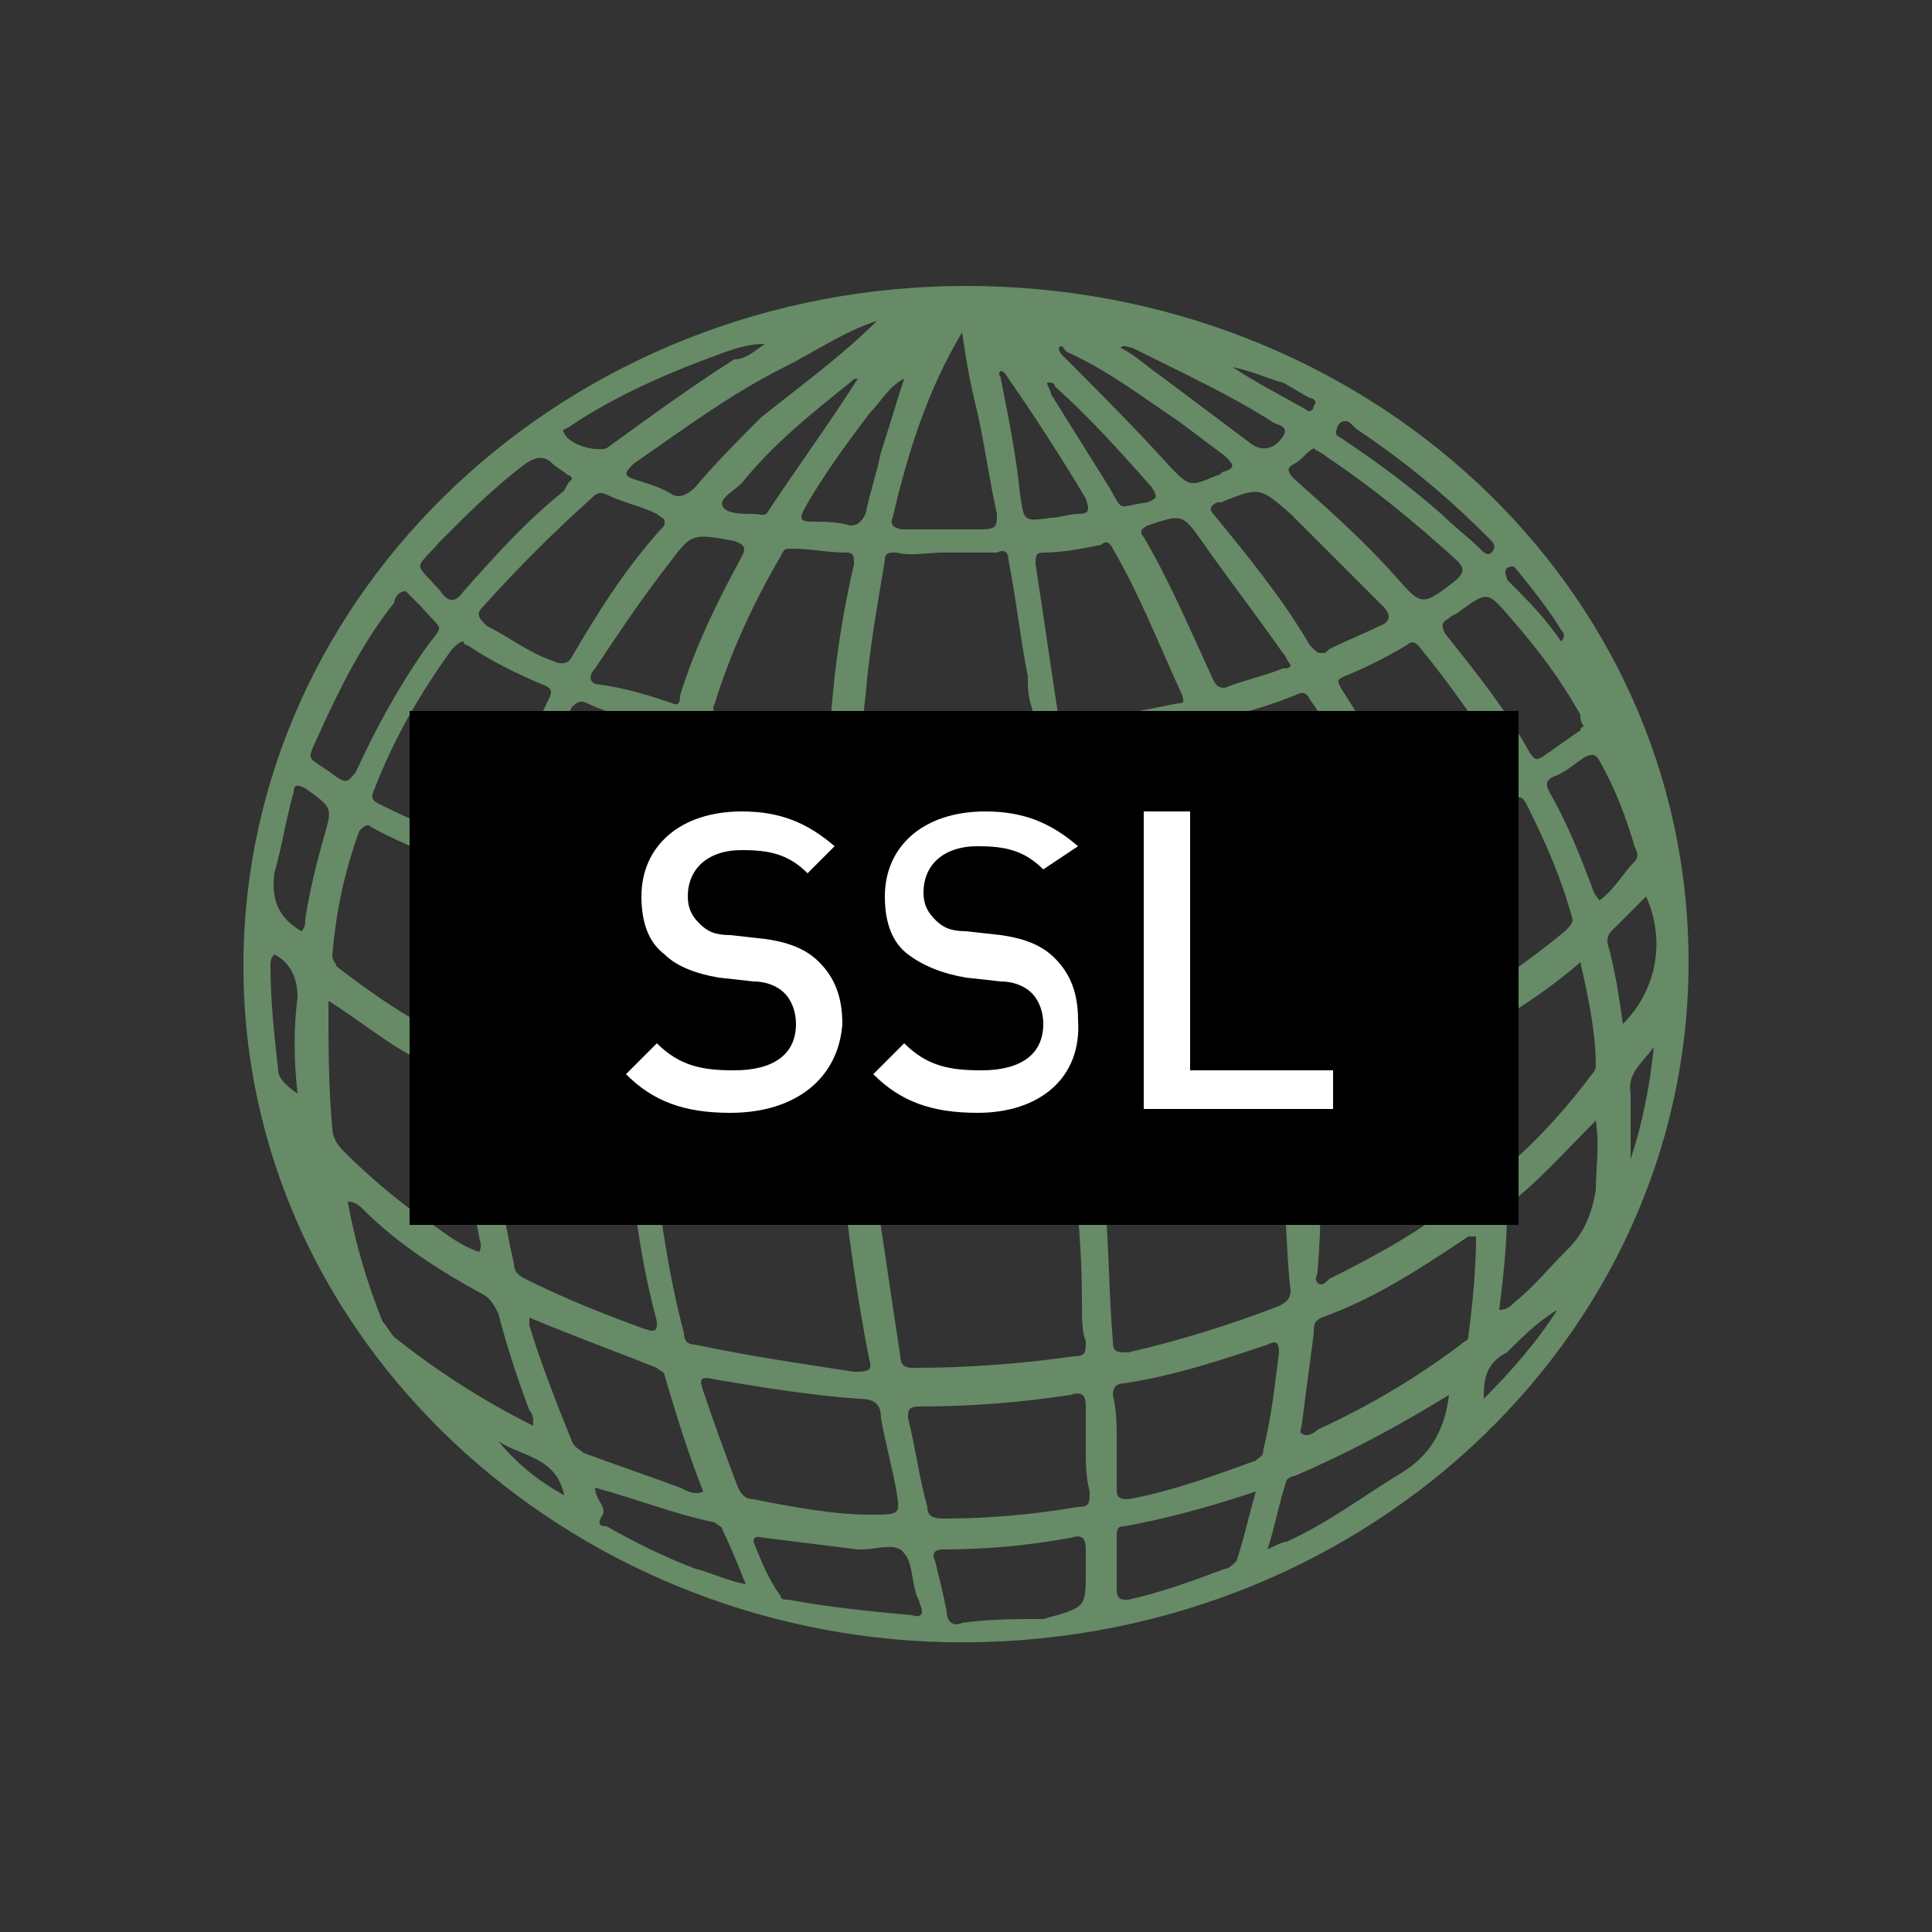 <svg xmlns="http://www.w3.org/2000/svg" viewBox="0 0 50 50"><rect x="0" y="0" width="50" height="50" fill="#333333" stroke="none"/><path d="M25 7.4c10.3 0 18.7 7.7 18.7 17.5s-8.6 17.8-19.2 17.6C14.7 42.3 6.3 34.7 6.3 25S14.7 7.4 25 7.4zm-2.8 2.4c-.1 0-.1 0-.2.1-1 .8-2 1.6-2.8 2.6-.2.2-.6.4-.5.6.1.2.5.2.8.2.2 0 .3.1.4-.1.8-1.2 1.6-2.3 2.3-3.4.1 0 .1 0 0 0 .1 0 .1 0 0 0zm5.4-.7c-.1-.1-.1-.2-.2-.1 0 0 0 .1.1.2 1 1 1.9 1.9 2.8 2.9.5.5.5.5 1.2.2.1 0 .1-.1.2-.1.3-.1.2-.2 0-.4l-1.2-.9c-.9-.6-1.8-1.3-2.9-1.8zm-4.9-.8c-.9.3-1.6.8-2.4 1.2-1.4.7-2.6 1.6-3.9 2.5-.2.2-.3.3 0 .4.3.1.7.2 1 .4.2.1.4 0 .6-.2.5-.6 1.1-1.2 1.7-1.8 1-.8 2.1-1.6 3-2.5zm1.4 16.1h-1.7c-.2 0-.3.1-.3.3v.9c0 1.3.2 2.5.3 3.8 0 .3.1.3.4.3h2.3c.8 0 1.6-.1 2.3-.2.2 0 .3-.1.3-.3-.2-1.5-.3-3-.4-4.5 0-.3-.1-.3-.4-.3-.9-.1-1.9-.1-2.8 0zm3.9 9.2c0-1.1-.1-2.2-.2-3.3 0-.2-.1-.3-.3-.2h-.4c-1.2.1-2.4.2-3.6.2-.9 0-1 0-.8.8.2 1.3.4 2.7.6 4 0 .2.1.3.3.3 1.4 0 2.8-.1 4.2-.3.3 0 .3-.1.3-.4-.1-.2-.1-.6-.1-1.1zm-5.9 1.9c.3 0 .5 0 .4-.3-.3-1.5-.5-3-.7-4.6 0-.2-.1-.3-.3-.3-1.4-.1-2.9-.3-4.3-.6-.3-.1-.3 0-.3.3.2 1.5.4 3 .8 4.5 0 .2.1.3.3.3 1.4.3 2.8.5 4.1.7zm-.9-6c.2 0 .5.1.4-.3-.2-1.5-.3-3.1-.3-4.6 0-.2 0-.3-.2-.3-1.2-.1-2.4-.2-3.6-.4-.4-.1-.5.1-.5.4-.1 1.4-.2 2.8-.1 4.2 0 .2.1.3.3.3 1.3.4 2.7.6 4 .7zm12-1.6c-.2-1.4-.4-2.8-.7-4.2-.1-.3-.2-.4-.5-.3-1.2.3-2.3.5-3.5.6-.4 0-.5.2-.5.6.2 1.4.3 2.9.4 4.3 0 .2.1.3.3.3 1.4-.2 2.8-.6 4.2-1 .3-.1.4-.2.3-.3zm0 1.4c0-.3 0-.3-.3-.2-1.2.4-2.3.6-3.5.8-.8.1-.8.2-.8 1v.2c.1 1.2.1 2.4.2 3.6 0 .3.1.3.4.3 1.3-.3 2.6-.7 3.9-1.2.2-.1.3-.2.3-.4-.1-.7-.2-3.5-.2-4.1zM24 23.7c.9 0 1.8-.1 2.8-.1.3 0 .4-.1.3-.4-.1-1.1-.3-2.2-.4-3.3 0-.2-.1-.3-.4-.3-1.3.1-2.6.2-3.9.1-.2 0-.3 0-.3.2 0 1.2-.1 2.4-.1 3.6 0 .2.1.3.4.3.5-.2 1-.1 1.6-.1zm14.2 6.6c0-1-.2-1.9-.3-2.8-.1-.5-.1-.5-.5-.3-.9.5-1.8.9-2.8 1.2-.6.2-.6.2-.5.8.1 1.2.1 2.5 0 3.7 0 .1-.1.2 0 .3s.2 0 .3-.1c1.2-.6 2.3-1.2 3.3-2 .4-.1.6-.4.5-.8zm-13.8-16c-.4 0-.8.1-1.2 0-.2 0-.3 0-.3.2-.2 1.2-.4 2.3-.5 3.5-.1.8-.1.8.8.8 1 0 2.1 0 3.1-.1.3 0 .5-.1.4-.4s-.1-.5-.1-.8c-.2-1-.3-2-.5-3 0-.2-.1-.3-.3-.2h-1.4zM12.7 28.6c.1 1.4.3 2.8.6 4.1 0 .2.1.3.3.4 1 .5 2 .9 3.1 1.3.3.1.3 0 .3-.2-.4-1.5-.6-2.9-.7-4.4 0-.2-.1-.3-.3-.4-1-.2-1.9-.6-2.8-.9-.4-.2-.6-.2-.5.1zm14.8-8.9c.1 1.2.3 2.4.4 3.5 0 .2.1.2.3.2 1.2-.2 2.5-.4 3.7-.7.3-.1.3-.2.2-.4-.3-1.1-.7-2.2-1.1-3.2-.1-.2-.2-.3-.5-.2-1 .2-1.9.4-2.9.5-.1 0-.2.1-.1.3zm-6.1.4c0-.6 0-.6-.6-.7l-2.4-.3c-.3-.1-.3 0-.4.2-.3 1.1-.6 2.2-.8 3.4-.1.4 0 .5.4.5 1.1.1 2.3.3 3.4.4.3 0 .4 0 .4-.3-.1-1-.1-2.1 0-3.2zm11.8 3.2c.3 1.5.6 2.9.8 4.3 0 .2.2.1.3.1 1.1-.4 2.1-.9 3.2-1.4.2-.1.2-.2.2-.3-.3-1.2-.7-2.4-1.2-3.5-.1-.2-.2-.2-.4-.2-.8.3-1.7.6-2.5.8-.3 0-.5 0-.4.2zm-20.5 3.3v.3c-.1.4.1.6.5.8.8.3 1.6.6 2.4.8.5.1.5.1.5-.4-.1-1.3 0-2.7.1-4 0-.3 0-.4-.3-.4-.8-.2-1.6-.3-2.4-.6-.3-.1-.4 0-.4.2-.2 1.1-.4 2.2-.4 3.3zm-4.1-1.9c0 .2.1.2.1.3.9.7 1.9 1.4 3 1.9.2.1.3.1.3-.2 0-1.3.2-2.6.5-3.8 0-.1 0-.2-.1-.3-1-.4-1.9-.7-2.8-1.2-.1-.1-.2 0-.3.1-.4 1.1-.6 2.1-.7 3.2zm3.4-8.1c-.1 0-.2.1-.3.2-.8 1.1-1.5 2.3-2 3.6-.1.2-.1.3.1.4.8.4 1.7.8 2.6 1.1.2.1.3 0 .4-.2.4-1.2.8-2.4 1.4-3.6.1-.2.1-.3-.2-.4-.7-.3-1.3-.6-1.9-1 0 0-.1 0-.1-.1zm-3.5 9.3c0 1.2 0 2.2.1 3.3 0 .2.1.4.3.6.6.6 1.3 1.2 2 1.7.5.3.9.7 1.5.9.1-.2 0-.3 0-.4-.2-1-.4-2.1-.4-3.1 0-.7-.2-1.2-1-1.4-.1 0-.1-.1-.2-.1-.8-.4-1.5-1-2.3-1.5zm19.6 11.6v-1.1c0-.3-.1-.4-.4-.3-1.3.2-2.6.3-3.9.3-.3 0-.3.1-.3.3.2.8.3 1.6.5 2.3 0 .2.1.3.4.3 1.2 0 2.3-.1 3.5-.3.3 0 .3-.1.3-.4-.1-.4-.1-.7-.1-1.1zm-5.6 1.7c.8 0 .8 0 .7-.6-.1-.6-.3-1.3-.4-1.9 0-.4-.2-.5-.6-.5-1.3-.1-2.5-.3-3.7-.5-.4-.1-.4 0-.3.3.3.9.6 1.7.9 2.5.1.2.2.3.4.3 1 .2 2.1.4 3 .4zm5-20.5c1-.1 2-.3 3-.5.2 0 .1-.1.1-.2-.6-1.3-1.1-2.6-1.8-3.8-.1-.2-.2-.2-.3-.1-.5.1-1 .2-1.5.2-.2 0-.2.1-.2.3.2 1.3.4 2.7.6 4-.1 0 0 .1.1.1zM16.2 23c.2 0 .2-.1.2-.2.2-1.2.5-2.5.9-3.7 0-.2 0-.2-.2-.3-.6-.2-1.3-.3-1.9-.6-.2-.1-.3 0-.4.1-.6 1.2-1.1 2.4-1.4 3.6 0 .1-.1.2.1.3.9.4 1.8.6 2.7.8zm12.7 14.3v1.2c0 .2 0 .3.3.3 1.1-.2 2.2-.6 3.3-1 .1-.1.2-.1.2-.3.2-.8.3-1.7.4-2.5 0-.3-.1-.3-.3-.2-1.2.4-2.4.8-3.7 1-.2 0-.3.1-.3.3.1.4.1.8.1 1.2zm9.3-5.3H38c-1.2.8-2.4 1.6-3.8 2.1-.2.1-.2.2-.2.4-.1.8-.2 1.5-.3 2.3 0 .1-.1.3 0 .3.1.1.3 0 .4-.1 1.3-.6 2.5-1.3 3.7-2.2.1-.1.2-.1.2-.2.1-.8.2-1.7.2-2.6zM21 18.8c.3 0 .5.2.5-.2.1-1.4.3-2.7.6-4 0-.2 0-.3-.2-.3-.5 0-.9-.1-1.4-.1-.2 0-.2 0-.3.2-.7 1.2-1.3 2.5-1.7 3.8-.1.2 0 .3.2.4.7 0 1.5.1 2.3.2zm19.7 5c-.3-1.1-.7-2-1.2-3-.1-.2-.2-.2-.3-.1-.7.4-1.4.7-2.1 1-.2.1-.3.2-.2.4.5 1.1.9 2.2 1.2 3.3.1.2.1.3.4.2.7-.5 1.4-1 2-1.5.1-.1.2-.2.2-.3zm-4.9-2.3c0-.1 0-.1-.1-.2-.5-1.1-1.1-2.2-1.8-3.2-.1-.2-.2-.2-.4-.1-.5.2-1.1.4-1.6.5-.2.1-.2.2-.2.3.4 1.1.8 2.2 1.1 3.4 0 .2.1.3.4.2.8-.2 1.6-.5 2.4-.8.1 0 .2 0 .2-.1zM39 20c0-.1 0-.1 0 0-.7-1.2-1.4-2.2-2.3-3.3-.1-.1-.2-.1-.3 0-.5.3-1.1.6-1.6.8-.2.1-.2.1-.1.3.7 1.1 1.3 2.1 1.8 3.3.1.2.2.2.3.1.7-.3 1.4-.6 2.1-1 0-.1.1-.1.1-.2zM13.8 36.9c0-.2 0-.3-.1-.4-.3-.8-.6-1.7-.8-2.5-.1-.2-.2-.4-.4-.5-1.1-.6-2.2-1.3-3.1-2.2-.1-.1-.2-.2-.4-.2.2 1.1.5 2.1.9 3.1.1.1.2.3.3.4 1 .8 2.2 1.6 3.6 2.3zm3.4-23.4c0-.1-.1-.1-.2-.2-.4-.2-.9-.3-1.3-.5-.2-.1-.3 0-.4.1-1 .9-1.9 1.8-2.8 2.8-.2.2-.1.3.1.5.6.3 1.1.7 1.7.9.2.1.4.1.5-.1.7-1.2 1.4-2.3 2.3-3.3.1-.1.1-.1.1-.2zm-3.5 20.6v.2c.3 1 .7 2 1.1 3 .1.2.2.2.3.3.8.3 1.7.6 2.5.9.2.1.4.2.6.1-.4-1-.7-2-1-3 0-.1-.1-.1-.2-.2-1-.4-2.1-.8-3.3-1.3zm25.2-3.9c.1-.1.2-.1.2-.1.8-.7 1.5-1.5 2.1-2.3.1-.1.1-.2.1-.2 0-.9-.2-1.8-.4-2.7-.8.7-1.6 1.2-2.4 1.7-.1.1-.1.2-.1.3.3 1 .5 2.1.5 3.3zm-21.5-12c.2.1.2-.1.2-.2.4-1.3 1-2.5 1.6-3.6.1-.2.1-.3-.2-.4-1.1-.2-1.1-.2-1.7.6-.7.9-1.3 1.8-1.9 2.7-.1.1-.2.3 0 .4.8.1 1.4.3 2 .5zm16.8-1.3c.1 0 .1 0 .2-.1.4-.2.9-.4 1.3-.6.3-.1.3-.3.1-.5l-2.4-2.4c-.8-.7-.8-.7-1.8-.3h-.1c-.2.1-.2.2-.1.3.9 1.1 1.8 2.2 2.5 3.4.2.2.2.2.3.2zm-9.3-8.3c-.9 1.5-1.4 3.1-1.8 4.8-.1.2.1.3.3.3h2c.4 0 .4-.1.4-.4-.2-.9-.3-1.7-.5-2.6-.2-.8-.3-1.4-.4-2.1zm8.5 8.6c-.1-.1-.1-.2-.2-.3-.7-1-1.4-1.9-2.1-2.9-.5-.7-.5-.7-1.4-.4-.2.1-.2.2-.1.3.7 1.2 1.2 2.4 1.8 3.7.1.2.2.2.3.2.5-.2 1-.3 1.5-.5.1 0 .2 0 .2-.1zm-5.3 23.5v-.6c0-.3-.1-.4-.4-.3-1.1.2-2.2.3-3.3.3-.2 0-.3.1-.2.3.1.4.2.8.3 1.3 0 .3.2.4.4.3.7-.1 1.4-.1 2.1-.1 1.1-.3 1.1-.3 1.1-1.2zM41 18.8c-.1-.1-.1-.2-.1-.3-.5-.9-1.1-1.7-1.8-2.5-.6-.7-.6-.7-1.3-.2-.1.1-.2.1-.3.2-.2.1-.2.2-.1.4.8 1 1.6 2 2.2 3.1.1.1.1.2.3.1.3-.2.7-.5 1-.7 0 0 0-.1.1-.1zm-17.4 23c.3.1.3-.1.2-.3 0-.1-.1-.2-.1-.3-.1-.3-.1-.8-.3-1-.2-.3-.7-.1-1.1-.1h-.1l-2.4-.3c-.1 0-.3-.1-.3.1.2.5.4 1 .7 1.4 0 .1.1.1.2.1 1.1.2 2.1.3 3.2.4zm13.9-5.7c-.1 0-.1 0 0 0-1.3.8-2.6 1.5-4 2.1-.1 0-.2.1-.2.1-.2.6-.3 1.2-.5 1.8.2-.1.4-.2.5-.2 1.1-.5 2-1.2 3-1.8.8-.5 1.1-1.2 1.2-2zm-5 2.5c-1.2.4-2.3.7-3.4.9-.2 0-.2.1-.2.3v1.3c0 .3.1.3.3.3.9-.2 1.7-.5 2.5-.8.1 0 .2-.1.3-.2.2-.6.3-1.1.5-1.8zm-22-23.3c-.2 0-.3.2-.3.3-.8 1-1.4 2.2-1.9 3.3-.4.9-.4.6.4 1.2.3.2.3.1.5-.1.5-1.1 1.1-2.2 1.8-3.2.5-.7.5-.4-.1-1.1l-.4-.4zM34 11.6c-.2.1-.3.3-.5.4-.2.1-.2.2 0 .4.9.8 1.8 1.6 2.6 2.5.7.8.7.8 1.6.1.2-.2.2-.3 0-.5-1.1-1-2.2-1.9-3.4-2.7-.1-.1-.2-.1-.3-.2zM41.3 29c-.8.8-1.5 1.6-2.3 2.2v.2c0 .8-.1 1.7-.2 2.5.2 0 .3-.1.4-.2.5-.4.9-.9 1.4-1.4.4-.4.6-.9.7-1.5 0-.6.1-1.1 0-1.8zM14.8 12.4c0-.1-.1-.1-.1-.1-.1-.1-.3-.2-.4-.3-.2-.2-.4-.2-.7 0-.8.6-1.5 1.3-2.2 2-.7.8-.7.5 0 1.3.2.3.4.3.6 0 .8-.9 1.6-1.8 2.6-2.6.1-.2.1-.2.2-.3zm26.6 10.9c.4-.3.6-.7.9-1 .1-.1.1-.2 0-.4-.2-.7-.5-1.5-.9-2.2-.1-.2-.2-.2-.4-.1-.3.2-.5.4-.8.5-.2.1-.2.2-.1.4.4.7.7 1.4 1 2.2.1.2.1.4.3.6zM25.9 9.6c-.1.1 0 .1 0 .2.2 1 .4 2 .5 3 .1.7.1.7.8.6.2 0 .5-.1.7-.1.3 0 .3-.1.2-.4-.6-1-1.3-2.1-2-3.1 0 0-.1-.2-.2-.2zM15.4 38.5c0 .3.3.5.2.7-.2.3 0 .3.1.3.7.4 1.5.8 2.3 1.1.4.1.8.3 1.3.4-.2-.5-.4-1-.6-1.4 0-.1-.1-.1-.2-.2-1-.2-2-.6-3.1-.9zm8-28.7c-.4.2-.6.6-.9.9-.6.8-1.2 1.6-1.7 2.5-.1.2-.1.3.2.3.3 0 .7 0 1 .1.2 0 .3-.1.4-.3.1-.5.3-1.1.4-1.6.2-.6.4-1.3.6-1.9zm-3.6-.9c-.4 0-.7.1-1 .2-1.4.5-2.8 1.1-4 1.9-.1.1-.3.1-.2.2.1.3.8.5 1.1.4 1.1-.8 2.2-1.6 3.3-2.3.3 0 .5-.2.8-.4zm-12 15.2c.1-.1.1-.2.1-.3.1-.7.3-1.5.5-2.2s.2-.7-.5-1.2c-.2-.1-.3-.1-.3.1-.2.7-.3 1.4-.5 2.1-.1.8.2 1.2.7 1.5zM42 26.5c.9-.9 1.1-2.2.6-3.3l-.9.9c-.1.1-.1.2-.1.3.2.7.3 1.4.4 2.1zM29 9c.4.2.7.5 1 .7l2.4 1.8c.3.2.6.1.8-.2s-.2-.3-.3-.4c-1.1-.7-2.4-1.3-3.6-1.9-.1 0-.2-.1-.3 0zm-1.9.9c0 .1.1.2.1.3l1.5 2.4c.4.7.2.5 1 .4.2-.1.3-.1.1-.4-.8-.9-1.6-1.8-2.5-2.6 0-.1-.1-.1-.2-.1zm7.7 1c-.1 0-.2.1-.2.2-.1.2.1.2.2.3.9.6 1.7 1.2 2.5 1.9.3.3.7.6 1 .9.1.1.2.2.3.1.1-.1.1-.2 0-.3l-.2-.2c-1-1-2.1-1.9-3.3-2.7-.2-.2-.2-.2-.3-.2zM7.1 24.7c-.1.1-.1.2-.1.3 0 .9.1 1.8.2 2.7 0 .2.2.4.5.6-.1-.9-.1-1.7 0-2.5 0-.5-.2-.9-.6-1.1zm31.3 11.5c.7-.7 1.4-1.5 1.9-2.3-.5.3-.9.7-1.3 1.1-.6.3-.6.8-.6 1.2zm4.4-9.1c-.3.4-.7.7-.6 1.2V30c.3-.9.5-1.9.6-2.9zM14.6 38.7c-.2-1-1.1-1-1.7-1.4.5.6 1 1 1.7 1.4zM31.9 9.5c.6.4 1.2.7 1.9 1.1.1.1.2 0 .2-.1.1-.1 0-.2-.1-.2-.2-.1-.5-.3-.7-.4-.4-.1-.8-.3-1.3-.4zm8.5 7.1c.1-.1.1-.2 0-.3-.3-.5-.7-1-1.1-1.5-.1-.1-.1-.2-.3-.1-.1.1 0 .2 0 .3.5.5 1 1 1.4 1.6z" fill="#668b66"/><path d="M10.6 18.4h28.7v13.3H10.6z"/><path d="M18.9 28.8c-1.2 0-2-.3-2.7-1l.8-.8c.6.6 1.2.7 2 .7 1 0 1.6-.4 1.6-1.2 0-.3-.1-.6-.3-.8-.2-.2-.5-.3-.8-.3l-.9-.1c-.6-.1-1.1-.3-1.4-.6-.4-.3-.6-.8-.6-1.5 0-1.3 1-2.2 2.6-2.2 1 0 1.7.3 2.4.9l-.7.7c-.5-.5-1-.6-1.7-.6-.9 0-1.4.5-1.4 1.2 0 .3.1.5.3.7.2.2.4.3.8.3l.9.1c.7.1 1.1.3 1.4.6.4.4.6.9.6 1.6-.1 1.4-1.2 2.3-2.9 2.3zm6.4 0c-1.2 0-2-.3-2.7-1l.8-.8c.6.6 1.2.7 2 .7 1 0 1.6-.4 1.6-1.2 0-.3-.1-.6-.3-.8-.2-.2-.5-.3-.8-.3l-.9-.1c-.6-.1-1.1-.3-1.5-.6-.4-.3-.6-.8-.6-1.5 0-1.3 1-2.2 2.6-2.2 1 0 1.7.3 2.4.9l-.9.6c-.5-.5-1-.6-1.7-.6-.9 0-1.4.5-1.4 1.2 0 .3.1.5.3.7.2.2.4.3.8.3l.9.1c.7.1 1.1.3 1.4.6.4.4.6.9.6 1.6.1 1.5-1 2.4-2.6 2.4zm4.3-.1V21h1.2v6.7h3.7v1h-4.9z" fill="#fff"/></svg>